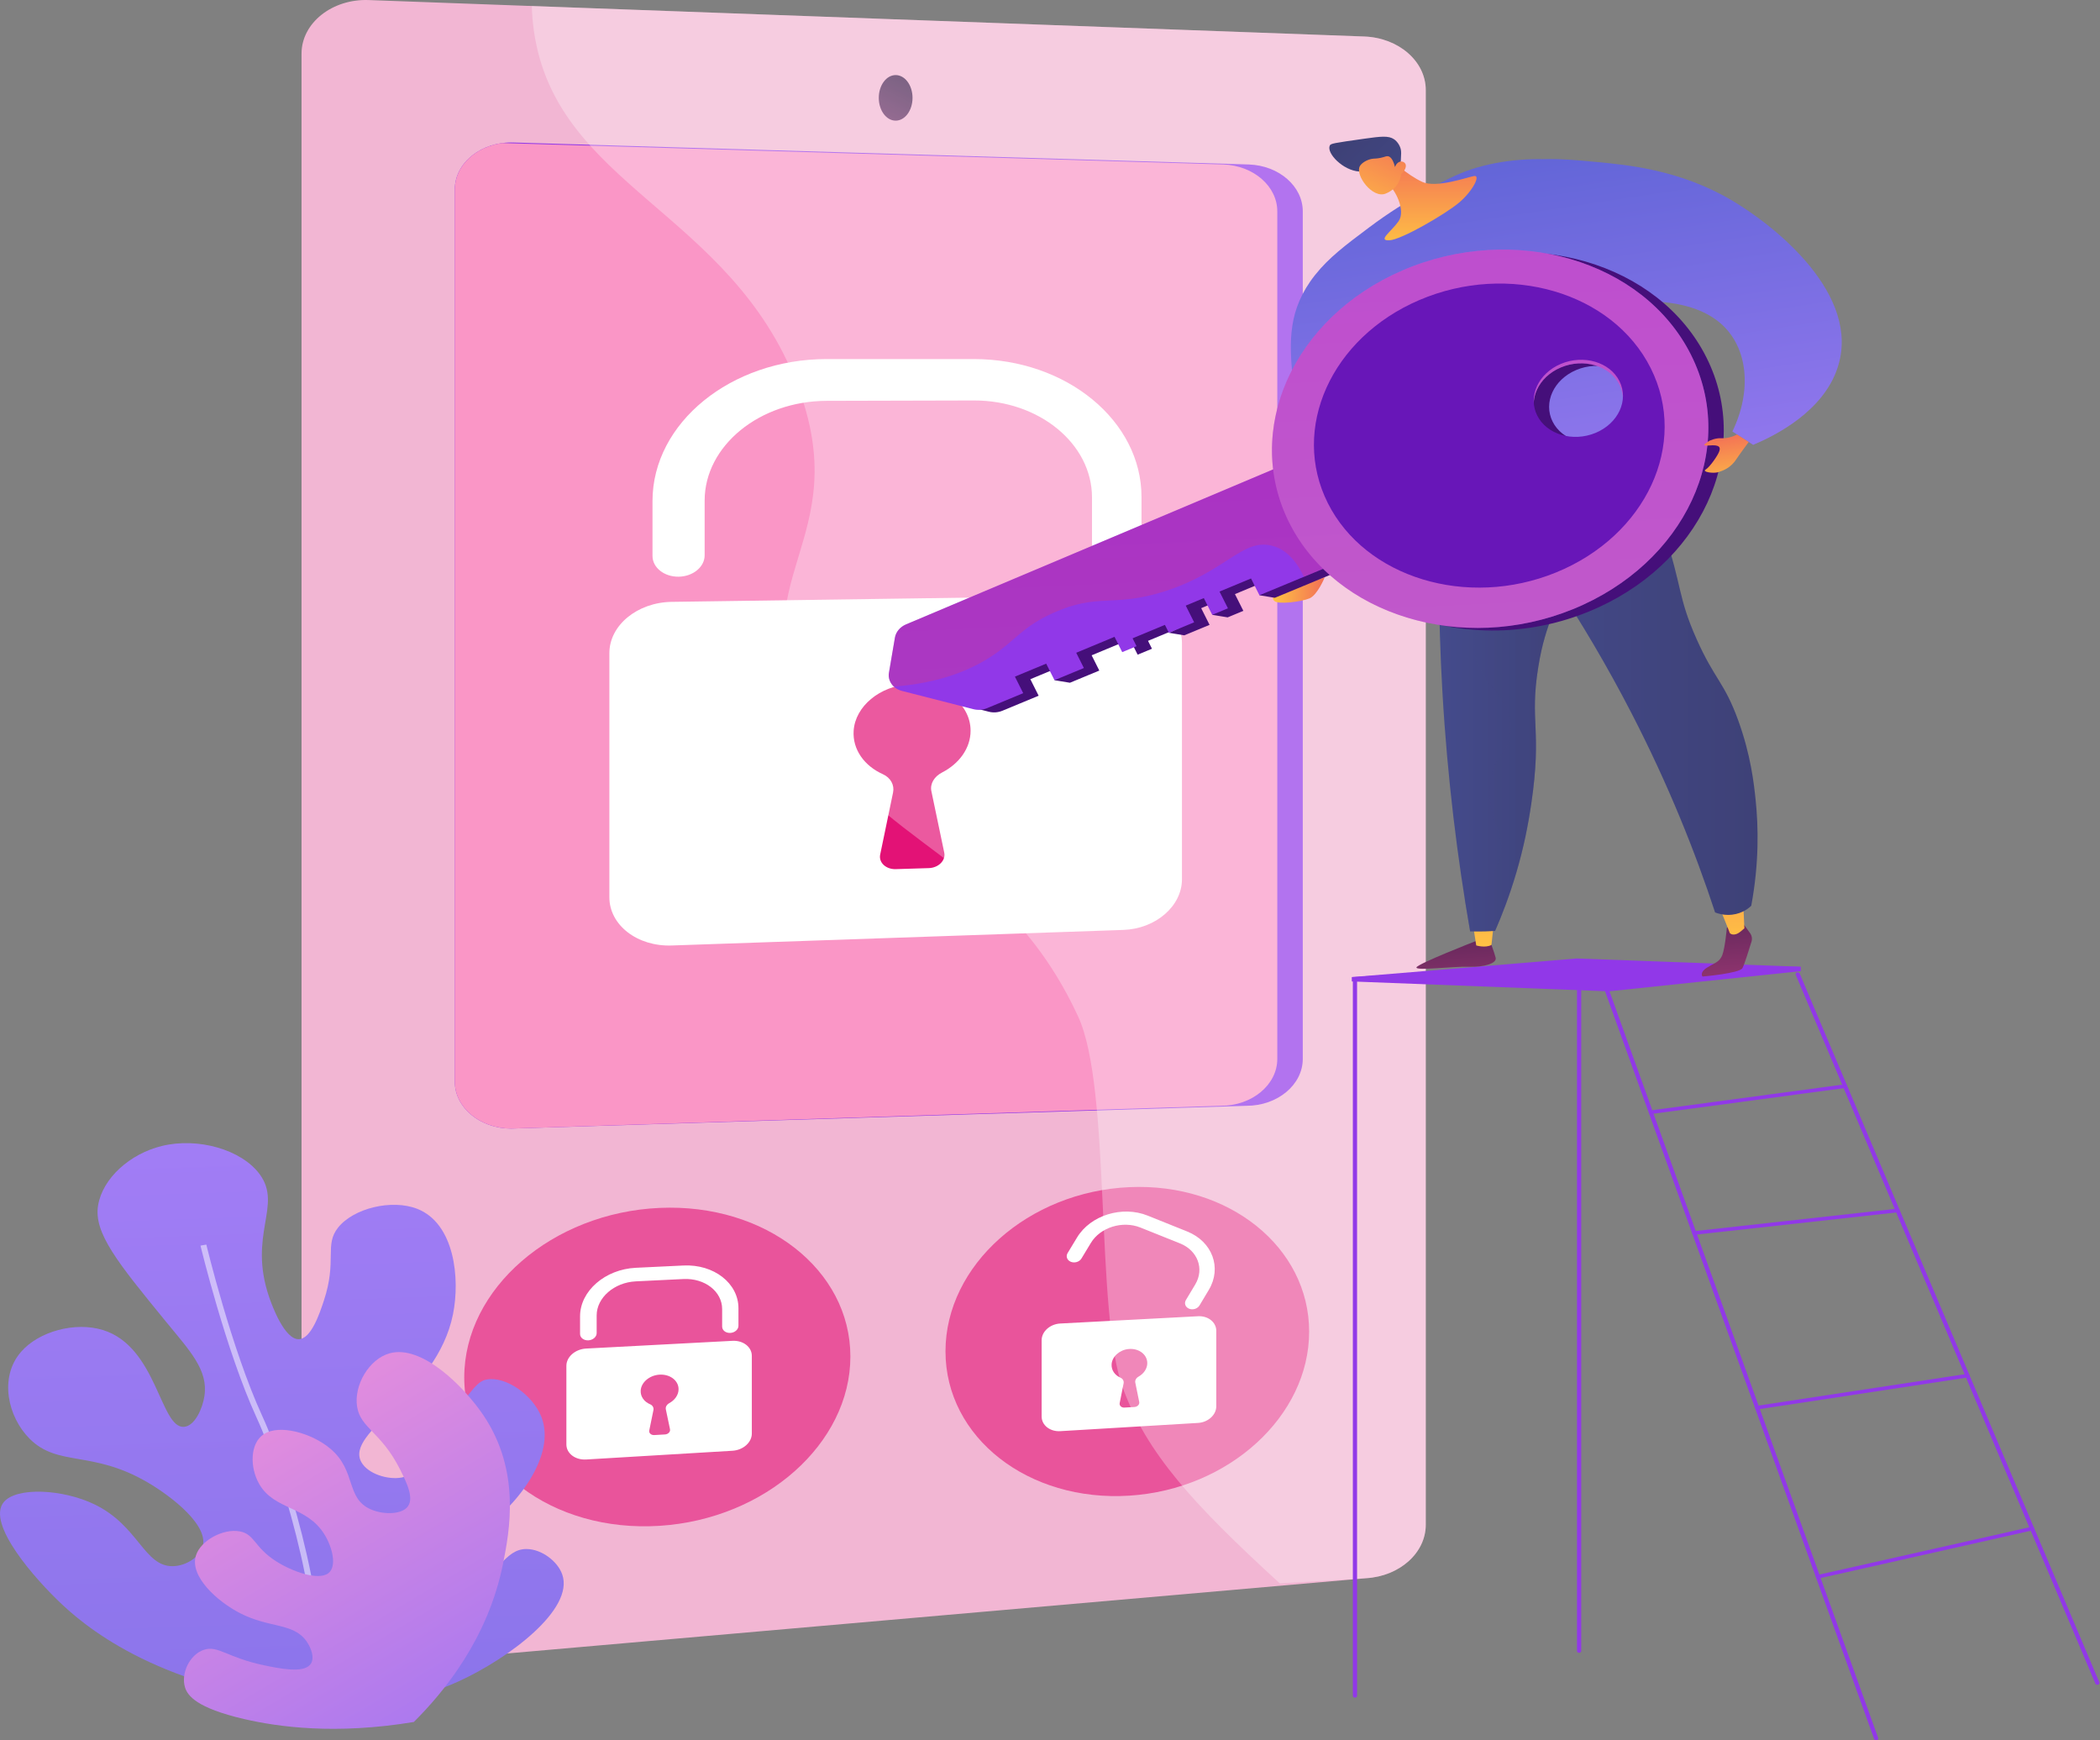 <svg width="589" height="488" viewBox="0 0 589 488" fill="none" xmlns="http://www.w3.org/2000/svg">
<rect x="0" y="0" width="589" height="488" fill="#808080" stroke="none"/>
<path d="M84.571 15.027V452.035C84.571 460.761 93.468 467.65 103.92 467.02L383.157 442.561C392.592 441.991 399.895 435.452 399.895 427.576V25.246C399.895 17.205 392.292 10.59 382.645 10.236L103.408 0.015C93.142 -0.361 84.574 6.468 84.574 15.025L84.571 15.027Z" fill="#F2B6D3"/>
<path d="M127.557 53.114V303.308C127.557 310.58 134.635 316.475 143.369 316.475L349.587 310.086C358.321 310.086 365.399 304.191 365.399 296.919V59.276C365.399 52.243 358.761 46.449 350.322 46.124L144.103 39.963C135.091 39.614 127.557 45.602 127.557 53.114Z" fill="#9138E8"/>
<path d="M358.25 296.918V59.275C358.25 52.242 351.612 46.448 343.173 46.123L140.865 40.114C133.358 41.108 127.559 46.524 127.559 53.116V303.307C127.559 310.58 134.637 316.474 143.371 316.474L342.44 310.085C351.174 310.085 358.253 304.19 358.253 296.918H358.25Z" fill="#FA96C6"/>
<path d="M251.21 33.832C253.824 33.832 255.942 30.972 255.942 27.443C255.942 23.915 253.824 21.054 251.21 21.054C248.597 21.054 246.479 23.915 246.479 27.443C246.479 30.972 248.597 33.832 251.21 33.832Z" fill="url(#paint0_linear_264_5757)"/>
<g style="mix-blend-mode:soft-light">
<path d="M315.063 166.965L188.397 168.773C178.757 168.911 170.914 175.345 170.914 183.145V251.613C170.914 259.413 178.757 265.465 188.397 265.133L315.063 260.768C324.161 260.454 331.512 254.09 331.512 246.553V180.382C331.512 172.845 324.161 166.839 315.063 166.969V166.965Z" fill="white"/>
<path d="M313.231 160.142C309.395 160.191 306.28 157.649 306.28 154.465V139.48C306.28 124.447 291.465 112.252 273.125 112.299L231.862 112.402C213.05 112.449 197.635 125.003 197.635 140.387V155.722C197.635 158.98 194.368 161.664 190.334 161.716C186.292 161.769 183.011 159.161 183.011 155.892V140.51C183.011 118.552 205.051 100.688 231.864 100.688H273.127C299.181 100.688 320.165 118.04 320.165 139.367V154.308C320.165 157.482 317.065 160.095 313.233 160.144L313.231 160.142Z" fill="white"/>
<path d="M272.225 204.91C272.225 197.301 264.486 191.328 255.077 191.877C246.758 192.362 239.877 198.081 239.428 204.908C239.079 210.206 242.471 214.787 247.629 217.103C249.821 218.087 250.912 220.164 250.486 222.219L246.869 239.639C246.409 241.857 248.486 243.805 251.22 243.722L260.514 243.435C263.232 243.352 265.296 241.283 264.84 239.101L261.226 221.843C260.795 219.784 262.042 217.739 264.241 216.612C269.025 214.158 272.225 209.805 272.225 204.912V204.91Z" fill="#E31276"/>
</g>
<g style="mix-blend-mode:multiply" opacity="0.6">
<path d="M238.511 380.394C238.511 404.716 214.72 425.96 185.019 427.867C154.916 429.8 130.211 411.183 130.211 386.263C130.211 361.344 154.916 340.049 185.019 338.718C214.723 337.405 238.511 356.07 238.511 380.392V380.394Z" fill="#E31276"/>
</g>
<g style="mix-blend-mode:multiply" opacity="0.6">
<path d="M367.182 373.419C367.182 397.031 344.765 417.612 316.787 419.408C288.441 421.227 265.189 403.123 265.189 378.948C265.189 354.774 288.443 334.147 316.787 332.896C344.765 331.658 367.182 349.809 367.182 373.421V373.419Z" fill="#E31276"/>
</g>
<g style="mix-blend-mode:soft-light">
<path d="M204.831 373.774C203.568 373.84 202.543 373.046 202.543 372.001V367.083C202.543 362.15 197.682 358.373 191.69 358.664L178.322 359.316C172.279 359.61 167.35 363.897 167.35 368.87V373.827C167.35 374.879 166.309 375.788 165.024 375.856C163.738 375.924 162.695 375.123 162.695 374.07V369.107C162.695 362.023 169.719 355.924 178.324 355.512L191.692 354.871C200.212 354.463 207.119 359.838 207.119 366.852V371.766C207.119 372.809 206.096 373.71 204.833 373.776L204.831 373.774Z" fill="white"/>
<path d="M205.435 375.993L164.408 378.159C161.345 378.32 158.857 380.488 158.857 383.001V405.052C158.857 407.564 161.345 409.452 164.408 409.269L205.435 406.817C208.439 406.638 210.869 404.48 210.869 401.996V380.2C210.869 377.717 208.437 375.833 205.435 375.991V375.993ZM187.729 393.463C187.015 393.854 186.612 394.533 186.75 395.199L187.922 400.792C188.069 401.5 187.401 402.193 186.519 402.244L183.508 402.419C182.623 402.471 181.952 401.854 182.102 401.128L183.272 395.424C183.41 394.751 183.056 394.087 182.349 393.788C180.683 393.087 179.59 391.633 179.701 389.907C179.846 387.683 182.066 385.746 184.757 385.495C187.809 385.209 190.323 387.074 190.323 389.557C190.323 391.155 189.282 392.608 187.727 393.459L187.729 393.463Z" fill="white"/>
</g>
<g style="mix-blend-mode:soft-light">
<path d="M333.521 366.986C332.467 366.567 332.064 365.478 332.619 364.551L335.231 360.196C337.85 355.831 335.938 350.666 330.964 348.673L319.872 344.23C314.862 342.222 308.617 344.15 305.965 348.539L303.316 352.917C302.754 353.848 301.43 354.26 300.36 353.836C299.29 353.412 298.879 352.312 299.444 351.38L302.097 346.999C305.878 340.754 314.766 338.016 321.895 340.879L332.977 345.33C340.045 348.169 342.758 355.512 339.04 361.716L336.433 366.069C335.877 366.996 334.576 367.406 333.521 366.99V366.986Z" fill="white"/>
<path d="M336.021 369.097L297.383 371.137C294.499 371.289 292.157 373.389 292.157 375.825V397.223C292.157 399.659 294.499 401.496 297.383 401.323L336.021 399.015C338.85 398.846 341.14 396.755 341.14 394.346V373.19C341.14 370.781 338.85 368.948 336.021 369.097ZM319.345 386.025C318.671 386.402 318.29 387.06 318.422 387.708L319.526 393.138C319.666 393.825 319.034 394.496 318.204 394.545L315.368 394.71C314.536 394.759 313.903 394.159 314.044 393.457L315.145 387.924C315.275 387.272 314.944 386.626 314.275 386.334C312.706 385.651 311.676 384.238 311.781 382.564C311.917 380.406 314.01 378.532 316.542 378.291C319.415 378.018 321.784 379.83 321.784 382.241C321.784 383.792 320.802 385.201 319.34 386.023L319.345 386.025Z" fill="white"/>
</g>
<g style="mix-blend-mode:soft-light" opacity="0.3">
<path d="M382.642 10.238L149.159 1.692C149.223 4.012 149.411 6.369 149.758 8.761C156.034 52.248 204.751 59.196 223.506 107.631C240.693 152.013 206.128 162.557 226.456 201.588C245.506 238.164 281.08 238.932 302.418 285.106C311.782 305.366 307.057 367.942 314.956 389.29C321.713 407.553 334.369 421.522 358.962 444.023L383.154 442.561C392.589 441.991 399.892 435.452 399.892 427.576V25.246C399.892 17.205 392.289 10.59 382.642 10.236V10.238Z" fill="white"/>
</g>
<path d="M380.034 476.051C380.361 476.051 380.626 475.823 380.626 475.543V275.24C380.626 274.96 380.361 274.732 380.034 274.732C379.708 274.732 379.442 274.96 379.442 275.24V475.543C379.442 475.823 379.708 476.051 380.034 476.051Z" fill="#9138E8"/>
<path d="M442.904 463.469C443.231 463.469 443.496 463.242 443.496 462.961V270.19C443.496 269.91 443.231 269.682 442.904 269.682C442.578 269.682 442.312 269.91 442.312 270.19V462.961C442.312 463.242 442.578 463.469 442.904 463.469Z" fill="#9138E8"/>
<path d="M588.259 472.445C588.327 472.445 588.395 472.436 588.461 472.414C588.769 472.319 588.925 472.027 588.814 471.762L504.772 272.995C504.661 272.73 504.321 272.596 504.012 272.691C503.704 272.787 503.548 273.079 503.659 273.343L587.701 472.111C587.789 472.317 588.016 472.445 588.257 472.445H588.259Z" fill="#9138E8"/>
<path d="M526.215 488C526.274 488 526.333 487.992 526.39 487.977C526.702 487.893 526.877 487.609 526.78 487.34L451.351 277.776C451.253 277.507 450.922 277.357 450.609 277.441C450.296 277.525 450.122 277.809 450.219 278.078L525.648 487.642C525.728 487.86 525.961 488 526.213 488H526.215Z" fill="#9138E8"/>
<path d="M442.213 269.989L379.146 273.996V275.215L451.223 277.988L505.097 272.321V271.104L442.213 269.989Z" fill="#9138E8"/>
<path d="M442.213 268.773L379.146 273.997L451.223 276.77L505.097 271.105L442.213 268.773Z" fill="#9138E8"/>
<path d="M509.896 442.663C509.946 442.663 509.996 442.658 510.046 442.646L570.098 429.124C570.413 429.052 570.603 428.776 570.52 428.504C570.436 428.231 570.111 428.07 569.796 428.142L509.744 441.665C509.427 441.737 509.239 442.013 509.323 442.286C509.393 442.514 509.633 442.665 509.894 442.665L509.896 442.663Z" fill="#9138E8"/>
<path d="M492.884 395.226C492.918 395.226 492.952 395.224 492.988 395.218L551.922 386.26C552.244 386.211 552.46 385.947 552.403 385.67C552.346 385.394 552.038 385.211 551.716 385.258L492.782 394.216C492.46 394.264 492.244 394.529 492.301 394.805C492.351 395.053 492.603 395.226 492.884 395.226Z" fill="#9138E8"/>
<path d="M475.2 346.262C475.225 346.262 475.25 346.262 475.277 346.258L532.313 339.947C532.638 339.912 532.867 339.657 532.826 339.378C532.783 339.1 532.486 338.904 532.164 338.939L475.127 345.25C474.803 345.285 474.574 345.54 474.615 345.818C474.654 346.075 474.908 346.262 475.202 346.262H475.2Z" fill="#9138E8"/>
<path d="M463.865 312.284C463.895 312.284 463.926 312.283 463.958 312.279L517.584 305.076C517.906 305.033 518.129 304.773 518.079 304.496C518.029 304.22 517.723 304.029 517.403 304.072L463.777 311.274C463.455 311.317 463.233 311.578 463.282 311.854C463.328 312.105 463.579 312.284 463.867 312.284H463.865Z" fill="#9138E8"/>
<path d="M413.66 263.996C413.66 263.996 397.546 270.282 397.283 271.284C397.02 272.288 407.645 270.947 411.982 271.091C416.319 271.235 419.888 270.136 419.496 268.56C419.104 266.983 417.585 263.015 417.585 263.015L413.658 263.994L413.66 263.996Z" fill="url(#paint1_linear_264_5757)"/>
<path d="M413.072 258.895L414.051 265.123C414.051 265.123 416.602 265.901 418.316 264.981L419.046 258.152L413.069 258.897L413.072 258.895Z" fill="url(#paint2_linear_264_5757)"/>
<path d="M488.953 259.045L490.828 261.627C491.352 262.349 491.508 263.219 491.257 264.043C490.601 266.189 489.293 270.375 488.722 271.467C487.944 272.954 477.517 273.837 477.517 273.837C477.517 273.837 476.587 272.714 478.752 271.358C480.918 270.001 482.31 269.787 483.074 267.787C483.838 265.784 484.348 260.123 484.348 260.123L488.955 259.047L488.953 259.045Z" fill="url(#paint3_linear_264_5757)"/>
<path d="M481.151 252.481C481.836 252.95 485.185 261.674 485.185 261.674C485.185 261.674 486.269 262.863 488.327 261.108C490.386 259.352 489.259 260.32 489.259 260.32L488.874 251.739L481.151 252.481Z" fill="url(#paint4_linear_264_5757)"/>
<path d="M404.206 133.794C403.356 152.367 403.322 172.549 404.566 194.108C405.968 218.385 408.786 240.822 412.336 261.163C413.656 261.199 415.044 261.205 416.492 261.17C417.472 261.147 418.42 261.106 419.336 261.052C421.179 256.834 423.356 251.288 425.305 244.663C427.355 237.696 428.593 231.449 429.473 225.473C432.577 204.434 428.94 202.598 431.457 187.008C433.688 173.201 436.857 172.659 440.58 153.054C444.621 131.782 441.612 128.592 440.15 127.438C433.923 122.53 419.302 125.871 404.204 133.794H404.206Z" fill="url(#paint5_linear_264_5757)"/>
<path style="mix-blend-mode:multiply" opacity="0.3" d="M440.152 127.438C434.214 122.756 420.635 125.591 406.292 132.735C422.791 148.035 424.591 157.963 422.612 164.402C420.376 171.681 413.579 173.779 413.606 181.736C413.638 191.517 423.923 194.108 423.705 204.459C423.56 211.303 419.041 211.231 417.973 219.685C416.71 229.686 422.614 233.133 420.703 240.534C419.88 243.718 417.533 247.877 410.845 252.164C411.328 255.204 411.822 258.21 412.337 261.163C413.656 261.198 415.044 261.205 416.493 261.17C417.472 261.147 418.42 261.106 419.336 261.052C421.179 256.834 423.356 251.288 425.306 244.664C427.355 237.696 428.593 231.449 429.473 225.473C432.575 204.436 428.94 202.598 431.457 187.008C433.688 173.201 436.858 172.66 440.58 153.054C444.621 131.782 441.612 128.592 440.15 127.438H440.152Z" fill="url(#paint6_linear_264_5757)"/>
<path d="M414.427 133.481C428.634 151.323 443.956 173.53 457.66 200.11C468.017 220.195 475.526 239.055 481.04 255.862C481.786 256.157 483.546 256.749 485.797 256.494C488.865 256.146 490.703 254.464 491.184 253.995C493.429 241.947 493.182 231.742 492.42 224.378C491.932 219.662 491.069 211.81 487.568 202.116C483.645 191.257 480.95 190.648 475.832 179.16C470.522 167.236 471.808 164.26 466.722 149.338C464.632 143.208 461.136 134.086 455.363 123.174C441.716 126.609 428.071 130.046 414.427 133.481Z" fill="url(#paint7_linear_264_5757)"/>
<path d="M348.835 156.125C351.567 159.772 360.969 159.346 367.392 157.375C382.409 152.766 392.02 136.374 392.866 123.33C393.047 120.529 392.931 117.791 393.593 117.707C395.258 117.497 399.529 134.432 402.883 148.789C405.578 149.635 409.666 150.534 414.335 149.878C421.978 148.804 422.889 144.727 431.437 142.071C436.425 140.52 441.311 140.516 451.088 140.51C462.123 140.502 462.427 141.67 464.551 140.823C464.551 140.823 465.077 140.576 465.528 140.298C473.387 135.456 450.906 98.651 457.38 64.694C458.098 60.92 459.203 57.043 456.747 53.266C450.401 43.502 425.318 42.127 409.778 48.551C405.517 50.312 398.384 54.165 392.013 58.225C389.467 59.848 386.819 61.663 384.057 63.736C377.357 68.759 372.693 72.256 368.85 77.108C353.356 96.678 371.263 112.986 357.205 138.013C352.372 146.619 345.976 152.309 348.837 156.127L348.835 156.125Z" fill="url(#paint8_linear_264_5757)"/>
<path d="M390.499 45.02C390.499 45.02 394.532 48.951 398.87 50.989C402.788 52.83 411.426 49.728 413.426 49.364C415.423 49 413.027 53.618 409.256 56.802C405.486 59.986 393.022 67.266 389.66 67.388C386.297 67.511 390.202 64.983 392.265 62.041C394.328 59.098 391.419 53.015 388.814 51.141C386.209 49.266 390.499 45.016 390.499 45.016V45.02Z" fill="url(#paint9_linear_264_5757)"/>
<path d="M371.556 161.899C371.556 161.899 365.624 164.019 361.498 164.338C357.371 164.655 356.315 167.426 357.39 168.508C358.467 169.59 365.053 168.746 367.295 167.788C369.538 166.831 371.553 161.901 371.553 161.901L371.556 161.899Z" fill="url(#paint10_linear_264_5757)"/>
<path d="M381.229 48.097C376.651 47.799 372.026 42.959 372.96 40.848C373.228 40.245 373.822 40.149 382.784 38.88C387.235 38.252 389.459 37.991 390.997 39.048C391.935 39.692 392.668 40.84 392.899 41.926C393.017 42.484 393.024 43.253 392.912 44.785C392.813 46.145 392.842 46.085 392.801 46.486C392.702 47.451 392.395 49.148 391.3 51.499C390.845 51.069 390.239 50.557 389.477 50.051C389.185 49.856 388.022 49.103 386.702 48.646C384.43 47.86 382.714 48.193 381.229 48.095V48.097Z" fill="url(#paint11_linear_264_5757)"/>
<path d="M392.971 48.88C392.971 48.88 392.767 52.639 388.641 54.29C384.945 55.767 380.041 49.144 381.39 46.616C381.839 45.772 383.233 44.855 384.662 44.571C385.505 44.404 385.92 44.547 387.292 44.25C388.557 43.975 388.804 43.722 389.291 43.808C389.904 43.913 390.681 44.511 391.264 46.848C391.568 45.935 392.239 45.324 392.969 45.287C393.085 45.281 393.422 45.308 393.697 45.46C394.697 46.011 394.502 47.404 392.971 48.88Z" fill="url(#paint12_linear_264_5757)"/>
<path d="M491.72 124.748C497.907 122.145 511.266 115.479 515.372 103.197C522.211 82.751 497.891 63.25 485.337 55.954C470.942 47.587 456.479 46.237 447.689 45.416C436.783 44.398 430.126 43.775 425.127 47.29C412.196 56.378 419.969 86.367 432.768 89.456C436.957 90.466 438.542 87.835 447.324 86.019C450.183 85.427 471.523 81.016 482.621 90.703C490.389 97.484 491.38 109.639 485.895 121C487.836 122.25 489.777 123.499 491.717 124.748H491.72Z" fill="url(#paint13_linear_264_5757)"/>
<path d="M257.297 194.46L277.355 199.584C278.598 199.901 279.945 199.804 281.144 199.308L291.315 195.092L288.987 190.459L297.757 186.812L295.764 190.743L300.09 191.455L308.331 188.04L306.18 183.76L316.927 179.292L319.083 183.583L323.103 181.917L321.992 179.706L331.061 175.943L327.848 177.445L332.174 178.157L339.255 175.223L336.902 170.538L341.971 168.431L340.001 172.408L344.327 173.121L348.733 171.295L346.372 166.601L355.203 162.929L353.24 166.922L357.566 167.635L375.41 160.238C386.909 171.498 403.948 177.511 421.733 176.74C421.749 176.74 421.762 176.74 421.778 176.739C422.236 176.719 422.697 176.694 423.157 176.665C423.202 176.663 423.248 176.659 423.293 176.657C423.76 176.626 424.229 176.591 424.696 176.552C424.705 176.552 424.712 176.552 424.721 176.55C425.692 176.466 426.662 176.363 427.635 176.238C427.696 176.231 427.76 176.221 427.821 176.213C428.222 176.161 428.626 176.104 429.027 176.046C429.131 176.03 429.236 176.015 429.34 175.999C429.718 175.941 430.095 175.88 430.473 175.816C430.569 175.801 430.666 175.785 430.761 175.767C431.702 175.604 432.643 175.423 433.582 175.221C433.668 175.201 433.757 175.182 433.843 175.162C434.215 175.08 434.586 174.997 434.956 174.909C435.094 174.876 435.23 174.843 435.369 174.81C435.697 174.73 436.026 174.648 436.355 174.563C436.498 174.526 436.638 174.491 436.781 174.452C437.137 174.358 437.493 174.261 437.847 174.162C437.951 174.133 438.053 174.105 438.157 174.076C438.615 173.946 439.073 173.81 439.531 173.67C439.611 173.644 439.692 173.619 439.772 173.594C440.144 173.477 440.518 173.358 440.89 173.237C441.039 173.189 441.189 173.138 441.336 173.088C441.645 172.984 441.951 172.879 442.257 172.77C442.418 172.714 442.576 172.658 442.737 172.599C443.05 172.486 443.361 172.371 443.674 172.255C443.814 172.202 443.957 172.15 444.098 172.095C444.547 171.924 444.993 171.749 445.44 171.568C476.926 158.795 491.949 126.772 478.597 100.202C465.245 73.632 428.846 63.117 397.69 76.547C397.248 76.738 396.811 76.933 396.378 77.131C396.242 77.193 396.106 77.257 395.97 77.32C395.67 77.458 395.371 77.6 395.074 77.742C394.922 77.816 394.77 77.89 394.618 77.964C394.328 78.106 394.042 78.248 393.757 78.394C393.616 78.464 393.478 78.534 393.337 78.606C392.993 78.783 392.653 78.962 392.312 79.145C392.24 79.184 392.165 79.223 392.093 79.262C391.678 79.486 391.265 79.716 390.859 79.947C390.766 80 390.675 80.052 390.585 80.107C390.27 80.288 389.957 80.469 389.648 80.653C389.524 80.727 389.401 80.801 389.277 80.877C388.993 81.049 388.71 81.222 388.431 81.397C388.313 81.471 388.195 81.545 388.077 81.619C387.764 81.817 387.454 82.018 387.145 82.22C387.07 82.269 386.996 82.317 386.921 82.366C386.141 82.884 385.377 83.415 384.629 83.958C384.549 84.014 384.472 84.073 384.395 84.129C384.098 84.347 383.801 84.567 383.509 84.791C383.427 84.853 383.343 84.915 383.261 84.98C382.953 85.217 382.645 85.457 382.343 85.698C382.293 85.737 382.243 85.778 382.193 85.817C381.459 86.406 380.74 87.007 380.04 87.623C380.03 87.63 380.021 87.638 380.012 87.646C379.677 87.94 379.346 88.237 379.019 88.539C378.985 88.57 378.949 88.603 378.915 88.635C378.593 88.93 378.278 89.228 377.965 89.53C377.951 89.543 377.938 89.555 377.924 89.569C365.678 101.36 359.554 117.061 361.4 132.358L258.448 175.81C256.78 176.515 255.601 177.918 255.326 179.527L253.653 189.361C253.624 189.53 253.61 189.698 253.601 189.865C253.599 189.912 253.601 189.958 253.599 190.005C253.599 190.132 253.599 190.256 253.61 190.381C253.612 190.424 253.617 190.466 253.621 190.507C253.637 190.665 253.662 190.821 253.696 190.972C253.696 190.974 253.696 190.978 253.696 190.98C254.063 192.617 255.406 193.981 257.297 194.466V194.46ZM451.838 123.098C445.472 125.745 438.151 123.565 435.473 118.235C432.795 112.904 435.761 106.422 442.116 103.748C448.487 101.066 455.849 103.228 458.54 108.586C461.232 113.942 458.225 120.442 451.841 123.096L451.838 123.098Z" fill="#450F7A"/>
<path d="M403.519 146.076L353.243 166.916L350.879 162.213L342.047 165.885L344.408 170.581L340.002 172.406L337.644 167.716L332.575 169.824L334.928 174.508L327.847 177.443L326.734 175.228L317.665 178.992L318.776 181.203L314.756 182.869L312.6 178.578L301.853 183.046L304.004 187.325L295.763 190.741L293.43 186.097L284.66 189.744L286.988 194.378L276.817 198.593C275.62 199.09 274.273 199.189 273.028 198.87L252.97 193.745C250.48 193.109 248.936 190.945 249.328 188.639L251.002 178.805C251.276 177.196 252.453 175.793 254.124 175.088L379.014 122.376L403.516 146.074L403.519 146.076Z" fill="#9138E8"/>
<path d="M393.368 75.829C362.639 89.076 348.591 120.691 361.614 146.607C374.638 172.523 410.062 183.445 441.117 170.847C472.604 158.075 487.627 126.052 474.275 99.482C460.922 72.912 424.523 62.397 393.368 75.827V75.829ZM437.789 103.037C444.16 100.356 451.522 102.518 454.213 107.875C456.905 113.231 453.898 119.731 447.514 122.386C441.147 125.032 433.826 122.853 431.148 117.522C428.47 112.192 431.436 105.709 437.791 103.035L437.789 103.037Z" fill="#AF67F5"/>
<path style="mix-blend-mode:multiply" opacity="0.3" d="M357.075 131.637L254.123 175.09C252.454 175.795 251.275 177.198 251.001 178.807L249.328 188.641C249.076 190.122 249.629 191.539 250.713 192.535C263.863 191.502 272.5 187.755 278.322 183.883C284.902 179.508 286.747 175.744 295.497 171.828C308.06 166.206 312.207 170.384 326.507 165.86C343.666 160.43 348.33 151.083 356.542 152.974C359.469 153.648 362.888 155.773 365.72 161.744L371.084 159.519C387.688 175.779 415.843 181.103 441.117 170.849C472.603 158.077 487.626 126.054 474.274 99.484C460.922 72.914 424.522 62.399 393.367 75.829C368.359 86.61 354.404 109.547 357.072 131.635L357.075 131.637ZM447.513 122.388C441.146 125.034 433.825 122.855 431.148 117.524C428.47 112.194 431.435 105.711 437.791 103.037C444.162 100.356 451.524 102.518 454.215 107.875C456.906 113.231 453.9 119.731 447.515 122.386L447.513 122.388Z" fill="url(#paint14_linear_264_5757)"/>
<path d="M398.059 84.155C373.302 94.765 361.936 120.206 372.429 141.088C382.922 161.968 411.468 170.716 436.438 160.526C461.684 150.223 473.678 124.517 462.974 103.213C452.27 81.911 423.092 73.426 398.061 84.155H398.059ZM437.793 102.038C444.165 99.356 451.526 101.518 454.218 106.876C456.909 112.231 453.903 118.731 447.518 121.386C441.151 124.032 433.83 121.853 431.153 116.522C428.475 111.192 431.44 104.71 437.796 102.036L437.793 102.038Z" fill="#6816B8"/>
<path d="M490.472 123.945L487.195 121.835C487.195 121.835 485.141 123.057 482.629 122.89C481.26 122.798 479.443 123.505 479.033 123.878C478.623 124.252 476.716 125.149 479.446 124.914C482.175 124.68 482.615 125.332 482.234 126.504C481.854 127.675 479.575 130.954 478.416 131.657C477.258 132.359 480.579 132.829 481.944 132.398C483.309 131.968 485.493 131.188 487.084 128.65C487.665 127.724 490.469 123.943 490.469 123.943L490.472 123.945Z" fill="url(#paint15_linear_264_5757)"/>
<path d="M93.101 478.618C103.022 478.704 115.869 477.324 128.675 471.466C142.528 465.128 161.149 451.346 157.692 441.493C156.402 437.814 151.935 434.407 147.702 434.374C141.446 434.325 139.95 441.674 128.326 448.899C126.176 450.234 115.069 457.139 110.217 454.152C107.804 452.667 107.423 449.038 108.122 446.352C110.164 438.503 121.589 438.153 133.345 430.39C145.265 422.52 156.03 408.022 151.856 397.337C149.457 391.197 141.97 385.92 136.59 386.828C134.291 387.216 132.706 388.679 124.589 400.768C117.925 410.692 116.37 413.615 112.668 414.319C108.856 415.045 103.229 413.334 101.367 410.034C96.517 401.436 122.417 391.283 127.038 368.621C129.108 358.464 127.466 343.051 117.009 338.97C109.94 336.21 99.193 338.767 94.833 344.226C90.904 349.146 94.613 353.361 90.813 364.8C89.661 368.272 87.287 375.416 83.841 375.535C79.794 375.675 76.286 366.063 75.488 363.728C69.475 346.139 79.315 338.088 72.833 329.274C67.779 322.403 55.593 318.861 45.385 321.352C36.454 323.531 28.775 330.391 27.512 338.018C26.229 345.777 33.058 354.124 46.714 370.818C53.189 378.735 58.436 384.151 57.343 391.439C56.81 394.992 54.64 399.881 51.616 400.111C44.943 400.617 44.079 377.668 28.879 372.966C21.1 370.559 10.831 373.324 5.837 379.155C-0.283 386.297 2.173 397.277 8.281 403.421C16.253 411.437 25.796 406.544 41.413 415.697C48.342 419.756 59.025 428.082 56.706 434.111C55.695 436.734 52.149 439.109 48.519 439.183C40.386 439.348 38.907 427.817 26.483 421.843C17.531 417.538 4.594 416.935 1.059 421.214C-3.931 427.255 9.92 442.905 17.42 449.927C26.485 458.416 48.24 474.862 93.096 478.616L93.101 478.618Z" fill="url(#paint16_linear_264_5757)"/>
<g opacity="0.5">
<path d="M89.545 474.711C92.835 455.798 82.221 415.981 73.469 396.878C64.942 378.264 57.941 349.294 57.87 349.004L56.233 349.294C56.304 349.586 63.332 378.674 71.914 397.404C80.6 416.361 91.143 455.818 87.892 474.498L89.545 474.711Z" fill="white"/>
</g>
<path d="M116.063 482.874C124.402 474.605 136.947 459.492 141.126 438.305C142.846 429.574 146.209 412.523 135.516 396.767C130.186 388.914 118.389 377 109.32 379.48C103.484 381.074 99.187 388.515 100.164 394.5C101.148 400.535 106.912 401.529 112.204 412.048C114.163 415.94 116.387 420.504 114.072 422.806C112.138 424.729 107.377 424.74 103.964 423.236C96.915 420.126 100.017 412.486 92.694 406.272C87.486 401.852 78.308 399.258 73.923 402.212C70.114 404.777 70.034 411.448 72.678 416.101C76.911 423.553 86.037 422.164 91.041 430.341C93.26 433.969 94.553 439.289 92.084 441.163C89.27 443.298 81.917 440.7 77.337 437.748C71.293 433.85 71.433 430.209 67.266 429.43C62.618 428.562 56.337 431.954 54.975 436.135C53.066 441.99 60.908 449.069 67.356 452.377C75.612 456.612 82.244 455.008 85.948 460.214C87.309 462.125 88.42 465.157 86.966 466.833C84.892 469.224 78.439 467.885 74.154 466.998C63.727 464.836 61.16 461.321 57.206 462.629C53.202 463.952 50.656 469.267 51.911 473.229C52.61 475.43 55.034 478.945 68.538 482.067C77.988 484.252 94.013 486.51 116.067 482.878L116.063 482.874Z" fill="url(#paint17_linear_264_5757)"/>
<defs>
<linearGradient id="paint0_linear_264_5757" x1="258.495" y1="16.831" x2="244.577" y2="44.35" gradientUnits="userSpaceOnUse">
<stop stop-color="#311944"/>
<stop offset="1" stop-color="#893976"/>
</linearGradient>
<linearGradient id="paint1_linear_264_5757" x1="405.854" y1="242.188" x2="408.807" y2="285.986" gradientUnits="userSpaceOnUse">
<stop stop-color="#311944"/>
<stop offset="1" stop-color="#A03976"/>
</linearGradient>
<linearGradient id="paint2_linear_264_5757" x1="416.189" y1="266.532" x2="415.653" y2="221.242" gradientUnits="userSpaceOnUse">
<stop stop-color="#FFC444"/>
<stop offset="1" stop-color="#F36F56"/>
</linearGradient>
<linearGradient id="paint3_linear_264_5757" x1="481.498" y1="237.087" x2="484.451" y2="280.885" gradientUnits="userSpaceOnUse">
<stop stop-color="#311944"/>
<stop offset="1" stop-color="#A03976"/>
</linearGradient>
<linearGradient id="paint4_linear_264_5757" x1="485.511" y1="265.712" x2="484.975" y2="220.42" gradientUnits="userSpaceOnUse">
<stop stop-color="#FFC444"/>
<stop offset="1" stop-color="#F36F56"/>
</linearGradient>
<linearGradient id="paint5_linear_264_5757" x1="403.596" y1="193.166" x2="442.607" y2="193.166" gradientUnits="userSpaceOnUse">
<stop stop-color="#444B8C"/>
<stop offset="1" stop-color="#3E4177"/>
</linearGradient>
<linearGradient id="paint6_linear_264_5757" x1="403.594" y1="193.168" x2="442.605" y2="193.168" gradientUnits="userSpaceOnUse">
<stop stop-color="#444B8C"/>
<stop offset="1" stop-color="#3E4177"/>
</linearGradient>
<linearGradient id="paint7_linear_264_5757" x1="414.427" y1="189.865" x2="492.962" y2="189.865" gradientUnits="userSpaceOnUse">
<stop stop-color="#444B8C"/>
<stop offset="1" stop-color="#3E4177"/>
</linearGradient>
<linearGradient id="paint8_linear_264_5757" x1="419.91" y1="187.135" x2="398.426" y2="45.454" gradientUnits="userSpaceOnUse">
<stop stop-color="#AA80F9"/>
<stop offset="1" stop-color="#6165D7"/>
</linearGradient>
<linearGradient id="paint9_linear_264_5757" x1="401.06" y1="70.115" x2="401.06" y2="43.058" gradientUnits="userSpaceOnUse">
<stop stop-color="#FFC444"/>
<stop offset="1" stop-color="#F36F56"/>
</linearGradient>
<linearGradient id="paint10_linear_264_5757" x1="357.164" y1="165.043" x2="371.342" y2="165.885" gradientUnits="userSpaceOnUse">
<stop stop-color="#FFC444"/>
<stop offset="1" stop-color="#F36F56"/>
</linearGradient>
<linearGradient id="paint11_linear_264_5757" x1="406.071" y1="58.785" x2="381.691" y2="34.936" gradientUnits="userSpaceOnUse">
<stop stop-color="#444B8C"/>
<stop offset="1" stop-color="#3E4177"/>
</linearGradient>
<linearGradient id="paint12_linear_264_5757" x1="378.778" y1="62.319" x2="390.268" y2="36.289" gradientUnits="userSpaceOnUse">
<stop stop-color="#FFC444"/>
<stop offset="1" stop-color="#F36F56"/>
</linearGradient>
<linearGradient id="paint13_linear_264_5757" x1="487.453" y1="176.894" x2="465.969" y2="35.214" gradientUnits="userSpaceOnUse">
<stop stop-color="#AA80F9"/>
<stop offset="1" stop-color="#6165D7"/>
</linearGradient>
<linearGradient id="paint14_linear_264_5757" x1="358.369" y1="63.563" x2="372.72" y2="362.742" gradientUnits="userSpaceOnUse">
<stop stop-color="#E31276"/>
<stop offset="1" stop-color="#F36F56"/>
</linearGradient>
<linearGradient id="paint15_linear_264_5757" x1="486.209" y1="137.12" x2="483.874" y2="121.714" gradientUnits="userSpaceOnUse">
<stop stop-color="#FFC444"/>
<stop offset="1" stop-color="#F36F56"/>
</linearGradient>
<linearGradient id="paint16_linear_264_5757" x1="71.058" y1="259.098" x2="88.539" y2="779.777" gradientUnits="userSpaceOnUse">
<stop stop-color="#AA80F9"/>
<stop offset="1" stop-color="#6165D7"/>
</linearGradient>
<linearGradient id="paint17_linear_264_5757" x1="66.378" y1="401.353" x2="136.092" y2="518.589" gradientUnits="userSpaceOnUse">
<stop stop-color="#E38DDD"/>
<stop offset="1" stop-color="#9571F6"/>
</linearGradient>
</defs>
</svg>
